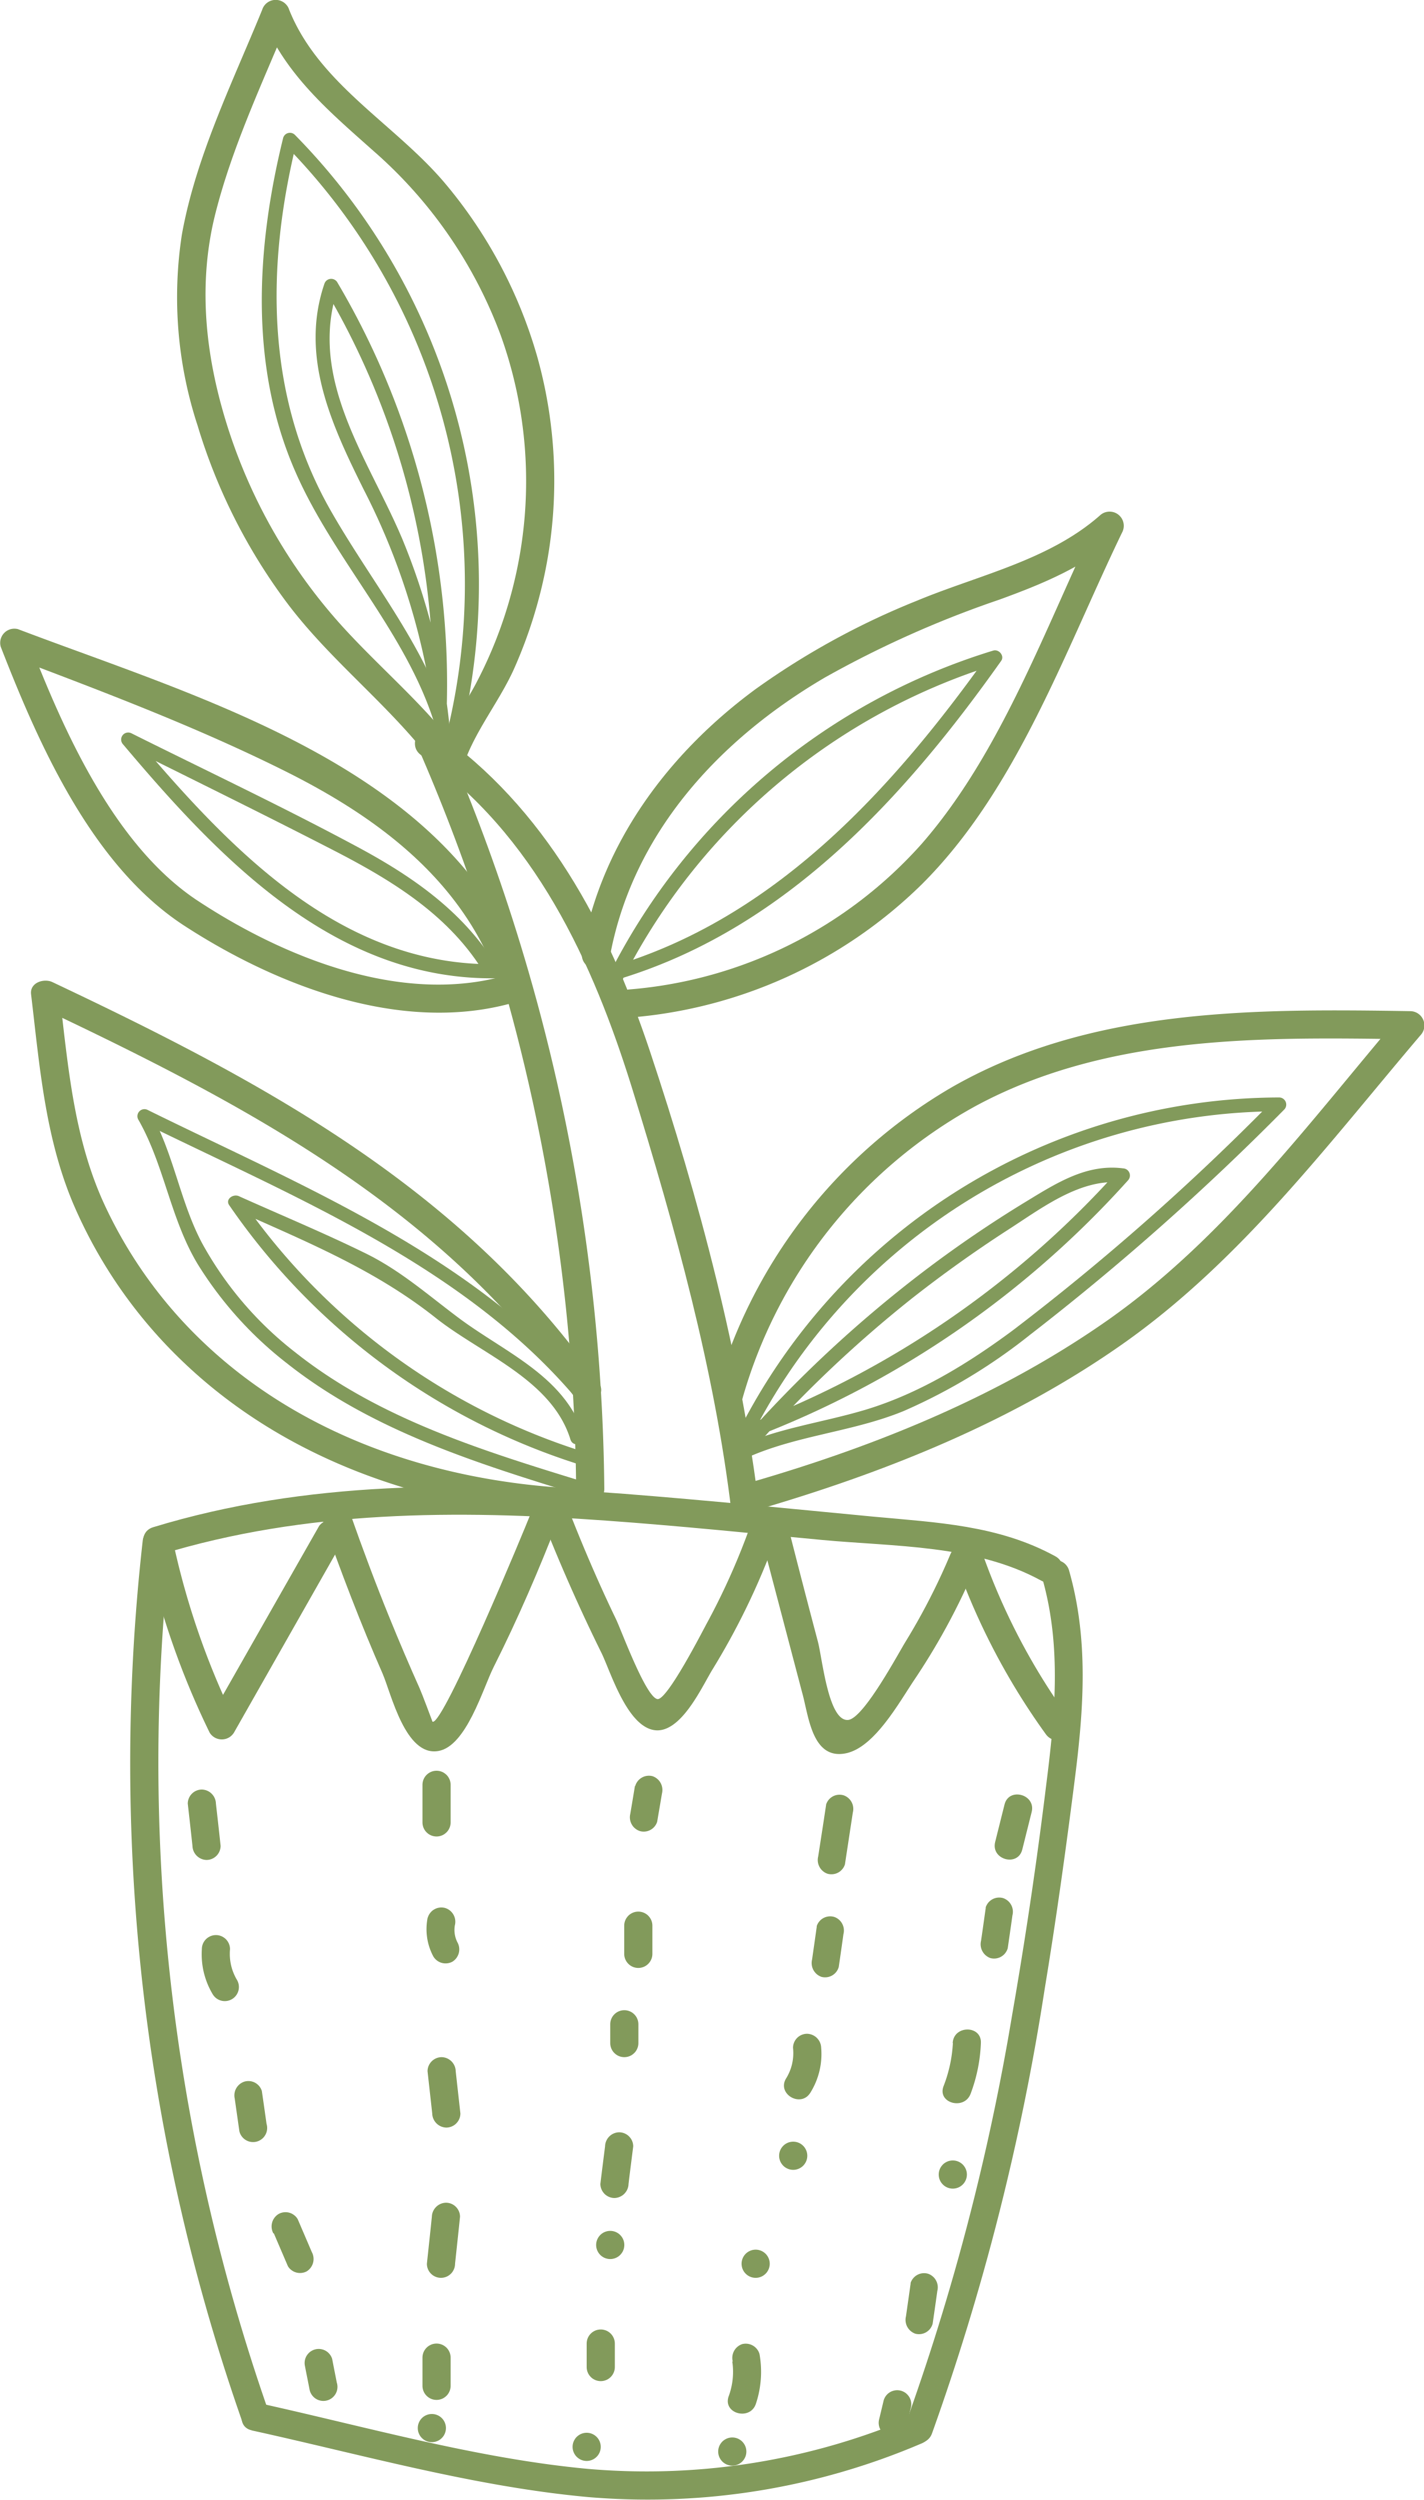 <?xml version="1.0" encoding="UTF-8"?>
<svg data-bbox="0.02 -0.012 151.702 266.2" viewBox="0 0 151.68 266.21" xmlns="http://www.w3.org/2000/svg" data-type="color">
    <g>
        <path d="M44.55 79.67a201.48 201.48 0 0 1 16.82 78.9 1.5 1.5 0 0 0 3 0 205.25 205.25 0 0 0-17.23-80.41c-.77-1.77-3.35-.24-2.59 1.51z" fill="#829a5b" data-color="1"/>
        <path d="M44.86 80.42c12.07 8.44 18.3 22 22.52 35.64 4.52 14.64 8.74 29.81 10.54 45 .23 1.9 3.23 1.92 3 0-2-16.6-6.44-33.35-11.72-49.2C64.77 98.61 58.09 86 46.38 77.83c-1.59-1.1-3.09 1.5-1.52 2.59z" fill="#829a5b" data-color="1"/>
        <path d="M17.1 165.54c15.47-4.73 31.57-4.76 47.56-3.6 7.64.55 15.26 1.33 22.89 2.05s16.35.49 23.35 4.33c1.69.93 3.21-1.66 1.51-2.59-6.06-3.32-12.62-3.59-19.37-4.22-8.84-.84-17.68-1.74-26.54-2.43-16.85-1.31-33.88-1.42-50.2 3.56-1.84.57-1.05 3.46.8 2.9z" fill="#829a5b" data-color="1"/>
        <path d="M15.2 164.09a211.75 211.75 0 0 0 10.57 93.69c.65 1.8 3.55 1 2.9-.8a209.49 209.49 0 0 1-10.47-92.89c.21-1.92-2.79-1.9-3 0z" fill="#829a5b" data-color="1"/>
        <path d="M111 168c2.12 7.38 1.36 14.81.41 22.31-1 8.15-2.21 16.29-3.62 24.38a249 249 0 0 1-11.41 43.66c-.67 1.81 2.22 2.6 2.89.8a255.94 255.94 0 0 0 12-47.3c1.23-7.45 2.27-14.93 3.22-22.42s1.48-14.89-.63-22.23a1.5 1.5 0 0 0-2.89.8z" fill="#829a5b" data-color="1"/>
        <path d="M26.82 258.82c11.83 2.6 23.77 6 35.86 7.1a74.18 74.18 0 0 0 35.52-5.73c1.75-.74 1-3.65-.8-2.9a72 72 0 0 1-34.72 5.63c-11.8-1.09-23.51-4.45-35.06-7-1.88-.41-2.69 2.48-.8 2.89z" fill="#829a5b" data-color="1"/>
        <path d="M79 149.24a51.56 51.56 0 0 1 25-31.5c14.11-7.58 30.66-7.31 46.22-7.06-.36-.85-.71-1.71-1.06-2.56-9.66 11.36-18.73 23.67-31 32.35-11.44 8.06-24.46 13.38-37.83 17.28-1.85.54-1.06 3.44.8 2.89 13.59-4 26.91-9.38 38.54-17.58 12.54-8.85 21.79-21.23 31.64-32.82a1.52 1.52 0 0 0-1.06-2.56c-16.59-.27-34.19-.37-49 8.18a54.7 54.7 0 0 0-25.07 32.59 1.5 1.5 0 0 0 2.89.79z" fill="#829a5b" data-color="1"/>
        <path d="M63.77 147.24c-14.54-20.73-35.83-32.08-58.2-42.66-.9-.42-2.41.06-2.26 1.3.9 7.56 1.48 15.12 4.45 22.21a50.88 50.88 0 0 0 11.64 16.84c10.93 10.51 25.68 15.54 40.6 16.51 1.93.12 1.92-2.88 0-3-14.13-.92-28.12-5.69-38.48-15.63A48.17 48.17 0 0 1 11 128c-3.16-7-3.76-14.57-4.66-22.12l-2.26 1.3c21.79 10.31 42.92 21.33 57.1 41.57 1.1 1.57 3.7.07 2.59-1.51z" fill="#829a5b" data-color="1"/>
        <path d="M64.91 102.17c2.33-13.27 11.6-23.36 22.92-30a110.64 110.64 0 0 1 18.64-8.32c4.66-1.7 9-3.49 12.81-6.8l-2.36-1.82c-5.56 11.55-10.25 24.91-18.77 34.66A46.77 46.77 0 0 1 67 105.37c-1.91.17-1.93 3.17 0 3A50.05 50.05 0 0 0 98.16 94.2c10.15-10.09 15.25-24.83 21.36-37.49a1.51 1.51 0 0 0-2.36-1.82c-5.44 4.79-12.93 6.35-19.49 9.08a81.48 81.48 0 0 0-17.18 9.41C71.18 80.23 64 89.85 62 101.38c-.33 1.88 2.56 2.69 2.89.79z" fill="#829a5b" data-color="1"/>
        <path d="M55.44 102.26C46.92 81.5 21.08 74.28 1.92 67a1.51 1.51 0 0 0-1.84 1.88c4.08 10.49 9.76 23.34 19.55 29.7s22.93 11.46 34.69 8.3a1.5 1.5 0 0 0-.79-2.9c-10.92 2.94-23.24-2-32.38-8C12.17 90.12 6.72 77.72 3 68.08l-1.87 1.85C11 73.66 21 77.44 30.43 82.15s18 11 22.11 20.91c.73 1.76 3.63 1 2.9-.8z" fill="#829a5b" data-color="1"/>
        <path d="M48.81 79.88c-3.81-5.09-8.73-9.07-12.92-13.82a57.73 57.73 0 0 1-11.45-20C22 38.64 21 30.87 22.84 23.16c1.79-7.34 5.12-14.33 8-21.3h-2.92c2.44 6.08 7.13 10 11.89 14.24a48.37 48.37 0 0 1 13.54 19.65 45.92 45.92 0 0 1 1.76 24.69 46.37 46.37 0 0 1-4.46 12.44c-1.44 2.69-3.31 5.1-4.24 8-.59 1.85 2.3 2.64 2.89.8 1.21-3.8 4-7.07 5.58-10.74a49.9 49.9 0 0 0 3.44-11.41A48.9 48.9 0 0 0 57.23 38a50 50 0 0 0-9.76-18.4C42.16 13.26 34 9 30.81 1.06a1.51 1.51 0 0 0-2.89 0C24.75 8.82 20.86 16.68 19.37 25a43.85 43.85 0 0 0 1.68 20.33A60.67 60.67 0 0 0 30.42 64c4.69 6.33 11.08 11.08 15.8 17.37 1.14 1.52 3.75 0 2.59-1.52z" fill="#829a5b" data-color="1"/>
        <path d="M15.65 165.45a86.45 86.45 0 0 0 6.68 19.06 1.52 1.52 0 0 0 2.59 0L36.57 164a1.5 1.5 0 0 0-2.57-1.51Q28.16 172.74 22.33 183h2.59a83.25 83.25 0 0 1-6.38-18.34c-.42-1.88-3.31-1.08-2.89.8z" fill="#829a5b" data-color="1"/>
        <path d="M34.41 162c1.94 5.48 4 10.89 6.34 16.22.92 2.13 2.43 8.85 5.93 8.25 3-.5 4.77-6.7 5.9-8.94 2.55-5.07 4.8-10.28 6.85-15.57.7-1.81-2.2-2.59-2.89-.8-.56 1.44-9.33 22.63-10.47 22.19 0 0-1.12-3-1.36-3.53q-1.66-3.71-3.19-7.47c-1.5-3.68-2.89-7.4-4.21-11.15-.64-1.81-3.54-1-2.9.8z" fill="#829a5b" data-color="1"/>
        <path d="M57.8 161.87c1.9 4.82 4 9.57 6.29 14.2 1 2.08 2.82 8.15 5.92 8.2 2.72 0 4.84-4.82 5.94-6.58a76.44 76.44 0 0 0 6.67-13.85c.67-1.81-2.23-2.59-2.9-.79a73.77 73.77 0 0 1-4.47 9.89c-.39.71-4.18 8.13-5.22 8-1.24-.2-3.86-7.36-4.41-8.5-1.79-3.71-3.42-7.5-4.93-11.34-.7-1.77-3.6-1-2.89.8z" fill="#829a5b" data-color="1"/>
        <path d="m81.18 164.05 4.35 16.53c.63 2.43 1.08 6.85 4.58 6.13 3.09-.64 5.72-5.53 7.4-8a71.17 71.17 0 0 0 6.61-12.39c.75-1.78-2.15-2.56-2.89-.8a68.33 68.33 0 0 1-4.74 9.25c-.83 1.34-4.52 8.27-6.16 8.39-2.09.16-2.73-6.5-3.21-8.34q-1.53-5.77-3-11.56a1.5 1.5 0 0 0-2.9.79z" fill="#829a5b" data-color="1"/>
        <path d="M101.86 166.53a72.39 72.39 0 0 0 9.54 18.15c1.12 1.54 3.72 0 2.59-1.52a69 69 0 0 1-9.23-17.42c-.65-1.81-3.55-1-2.9.79z" fill="#829a5b" data-color="1"/>
        <path d="M20 192.07c.17 1.5.34 3 .5 4.5a1.54 1.54 0 0 0 1.5 1.5 1.51 1.51 0 0 0 1.5-1.5c-.16-1.5-.33-3-.5-4.5a1.54 1.54 0 0 0-1.5-1.5 1.51 1.51 0 0 0-1.5 1.5z" fill="#829a5b" data-color="1"/>
        <path d="M21.5 207.57a8.3 8.3 0 0 0 1.15 4.79 1.5 1.5 0 0 0 2.59-1.52 5.41 5.41 0 0 1-.74-3.27 1.5 1.5 0 0 0-3 0z" fill="#829a5b" data-color="1"/>
        <path d="M25 223.47c.17 1.17.33 2.33.5 3.5a1.5 1.5 0 1 0 2.89-.8c-.16-1.16-.33-2.33-.5-3.5a1.5 1.5 0 0 0-1.84-1 1.54 1.54 0 0 0-1.05 1.8z" fill="#829a5b" data-color="1"/>
        <path d="m29.17 237.84 1.5 3.5a1.52 1.52 0 0 0 2 .54 1.55 1.55 0 0 0 .54-2.06l-1.5-3.5a1.51 1.51 0 0 0-2.05-.54 1.55 1.55 0 0 0-.54 2.06z" fill="#829a5b" data-color="1"/>
        <path d="M32.49 252c.16.84.33 1.67.49 2.5a1.5 1.5 0 1 0 2.89-.79c-.16-.84-.33-1.67-.49-2.51a1.5 1.5 0 0 0-2.89.8z" fill="#829a5b" data-color="1"/>
        <path d="M45 190.07v4a1.5 1.5 0 0 0 3 0v-4a1.5 1.5 0 0 0-3 0z" fill="#829a5b" data-color="1"/>
        <path d="M45.56 204.18a6.16 6.16 0 0 0 .6 4.17 1.52 1.52 0 0 0 2.05.54 1.54 1.54 0 0 0 .54-2 2.88 2.88 0 0 1-.3-1.86 1.53 1.53 0 0 0-1.05-1.85 1.51 1.51 0 0 0-1.84 1.05z" fill="#829a5b" data-color="1"/>
        <path d="m45.54 220.57.5 4.5a1.54 1.54 0 0 0 1.5 1.5 1.51 1.51 0 0 0 1.5-1.5l-.5-4.5a1.53 1.53 0 0 0-1.5-1.5 1.51 1.51 0 0 0-1.5 1.5z" fill="#829a5b" data-color="1"/>
        <path d="M46 236.07c-.17 1.66-.35 3.33-.53 5a1.5 1.5 0 0 0 3 0c.18-1.67.36-3.34.53-5a1.5 1.5 0 0 0-1.5-1.5 1.54 1.54 0 0 0-1.5 1.5z" fill="#829a5b" data-color="1"/>
        <path d="M45 251.07v3a1.5 1.5 0 0 0 3 0v-3a1.5 1.5 0 0 0-3 0z" fill="#829a5b" data-color="1"/>
        <path d="M46 260.07a1.5 1.5 0 0 0 0-3 1.5 1.5 0 0 0 0 3z" fill="#829a5b" data-color="1"/>
        <path d="M67.63 190.19c-.16 1-.33 2-.5 3a1.54 1.54 0 0 0 1.05 1.81 1.5 1.5 0 0 0 1.82-1l.51-3a1.55 1.55 0 0 0-1-1.85 1.52 1.52 0 0 0-1.85 1.05z" fill="#829a5b" data-color="1"/>
        <path d="M66.49 205.07v3a1.5 1.5 0 0 0 3 0v-3a1.5 1.5 0 0 0-3 0z" fill="#829a5b" data-color="1"/>
        <path d="M65 215.57v2a1.5 1.5 0 0 0 3 0v-2a1.5 1.5 0 0 0-3 0z" fill="#829a5b" data-color="1"/>
        <path d="M64.45 228.57c-.17 1.33-.34 2.66-.5 4a1.51 1.51 0 0 0 1.5 1.5 1.54 1.54 0 0 0 1.5-1.5c.16-1.34.33-2.67.5-4a1.51 1.51 0 0 0-1.5-1.5 1.53 1.53 0 0 0-1.5 1.5z" fill="#829a5b" data-color="1"/>
        <path d="M65 240.57a1.5 1.5 0 0 0 0-3 1.5 1.5 0 0 0 0 3z" fill="#829a5b" data-color="1"/>
        <path d="M62.49 249.57v2.5a1.5 1.5 0 1 0 3 0v-2.5a1.5 1.5 0 1 0-3 0z" fill="#829a5b" data-color="1"/>
        <path d="M62.49 262.07a1.5 1.5 0 0 0 0-3 1.5 1.5 0 0 0 0 3z" fill="#829a5b" data-color="1"/>
        <path d="M88 192.17q-.42 2.78-.85 5.53a1.55 1.55 0 0 0 1 1.84 1.51 1.51 0 0 0 1.85-1l.84-5.52a1.53 1.53 0 0 0-1-1.84 1.5 1.5 0 0 0-1.85 1z" fill="#829a5b" data-color="1"/>
        <path d="M87 205.17c-.17 1.17-.33 2.34-.5 3.5a1.56 1.56 0 0 0 1 1.85 1.51 1.51 0 0 0 1.84-1.05c.17-1.17.34-2.33.5-3.5a1.53 1.53 0 0 0-1-1.84 1.51 1.51 0 0 0-1.85 1z" fill="#829a5b" data-color="1"/>
        <path d="M84.47 218.08a5.11 5.11 0 0 1-.74 3.26c-1 1.65 1.58 3.16 2.59 1.51a7.77 7.77 0 0 0 1.15-4.77 1.54 1.54 0 0 0-1.5-1.5 1.5 1.5 0 0 0-1.5 1.5z" fill="#829a5b" data-color="1"/>
        <path d="M84.49 231.07a1.5 1.5 0 0 0 0-3 1.5 1.5 0 0 0 0 3z" fill="#829a5b" data-color="1"/>
        <path d="M80.49 242.57a1.5 1.5 0 0 0 0-3 1.5 1.5 0 0 0 0 3z" fill="#829a5b" data-color="1"/>
        <path d="M78 251.48a7.49 7.49 0 0 1-.39 3.72c-.63 1.83 2.27 2.62 2.9.8a10.79 10.79 0 0 0 .39-5.32 1.53 1.53 0 0 0-1.85-1.05 1.55 1.55 0 0 0-1 1.85z" fill="#829a5b" data-color="1"/>
        <path d="M78 262.57a1.5 1.5 0 0 0 0-3 1.5 1.5 0 0 0 0 3z" fill="#829a5b" data-color="1"/>
        <path d="M107 192.16c-.34 1.34-.67 2.67-1 4-.47 1.88 2.42 2.68 2.89.8.33-1.33.67-2.67 1-4 .47-1.87-2.42-2.67-2.89-.8z" fill="#829a5b" data-color="1"/>
        <path d="M105 203.17c-.17 1.17-.33 2.34-.5 3.5a1.56 1.56 0 0 0 1 1.85 1.51 1.51 0 0 0 1.84-1.05c.17-1.17.34-2.33.5-3.5a1.53 1.53 0 0 0-1-1.84 1.51 1.51 0 0 0-1.85 1z" fill="#829a5b" data-color="1"/>
        <path d="M101.5 217.57a14.84 14.84 0 0 1-1 4.6c-.68 1.8 2.22 2.59 2.89.79a17.07 17.07 0 0 0 1.09-5.39c.09-1.93-2.91-1.92-3 0z" fill="#829a5b" data-color="1"/>
        <path d="M101.49 233.07a1.5 1.5 0 0 0 0-3 1.5 1.5 0 0 0 0 3z" fill="#829a5b" data-color="1"/>
        <path d="M97 243.17c-.17 1.17-.33 2.34-.5 3.5a1.56 1.56 0 0 0 1 1.85 1.51 1.51 0 0 0 1.84-1.05c.17-1.17.34-2.33.5-3.5a1.53 1.53 0 0 0-1-1.84 1.51 1.51 0 0 0-1.85 1z" fill="#829a5b" data-color="1"/>
        <path d="m94.11 255.69-.48 2a1.5 1.5 0 0 0 2.89.79l.48-2a1.5 1.5 0 1 0-2.89-.8z" fill="#829a5b" data-color="1"/>
        <path d="M66.32 104.31a66.65 66.65 0 0 1 39.85-33.58l-.85-1.1C95.28 83.74 83 97.35 66 102.68c-.92.28-.52 1.73.4 1.44 17.42-5.45 30-19.28 40.24-33.74.39-.54-.25-1.28-.84-1.1A68.09 68.09 0 0 0 65 103.55c-.44.86.85 1.62 1.29.76z" fill="#829a5b" data-color="1"/>
        <path d="M48.86 82.07C47.55 71.4 40.37 63.4 35.23 54.38c-6.95-12.19-6.9-26-3.63-39.29l-1.25.33A66.67 66.67 0 0 1 47.47 78.6a.75.75 0 0 0 1.45.39 68.22 68.22 0 0 0-17.51-64.63.75.75 0 0 0-1.25.33c-2.85 11.59-3.61 24.14 1.2 35.31 4.72 11 14.49 19.74 16 32 .12 1 1.62 1 1.5 0z" fill="#829a5b" data-color="1"/>
        <path d="M48.11 80.08a71.15 71.15 0 0 0-5.24-22.64C39.29 48.91 32.72 40.35 36 30.66l-1.37.18a82.49 82.49 0 0 1 11.43 45.21c0 1 1.46 1 1.5 0a84.07 84.07 0 0 0-11.64-46 .76.76 0 0 0-1.37.18c-2.62 7.73.76 15 4.19 21.9a72.89 72.89 0 0 1 7.87 27.91c.06 1 1.56 1 1.5 0z" fill="#829a5b" data-color="1"/>
        <path d="M79.36 154.34a63.22 63.22 0 0 1 56.91-36c-.18-.43-.35-.86-.53-1.28a257.81 257.81 0 0 1-27.83 24.59c-4.8 3.56-10 6.75-15.73 8.48-4.82 1.44-9.79 2-14.33 4.26-.86.44-.11 1.73.75 1.3 5.55-2.81 11.91-3.07 17.64-5.42a60 60 0 0 0 13.47-8.12 272.17 272.17 0 0 0 27.09-24 .76.76 0 0 0-.53-1.28 64.69 64.69 0 0 0-58.2 36.79c-.41.87.89 1.63 1.29.76z" fill="#829a5b" data-color="1"/>
        <path d="M80.08 154.51a132 132 0 0 1 17.08-16.26q4.94-3.88 10.23-7.3c3.57-2.29 7.79-5.57 12.23-5-.18-.42-.35-.85-.53-1.28a101.06 101.06 0 0 1-39.34 27c-.89.34-.5 1.79.4 1.45a102.75 102.75 0 0 0 40-27.42.76.76 0 0 0-.53-1.28c-3.88-.5-7.09 1.57-10.28 3.51a128.5 128.5 0 0 0-11.07 7.55A133.5 133.5 0 0 0 79 153.45c-.64.73.42 1.79 1.06 1.06z" fill="#829a5b" data-color="1"/>
        <path d="M62.15 157.79c-10.7-3.29-21.75-6.69-30.65-13.74a37.54 37.54 0 0 1-10-11.71c-2.34-4.44-3-9.52-5.48-13.88l-1 1c16.59 8.17 35.1 15.58 47.06 30.31.61.75 1.67-.31 1.07-1.06C51 133.9 32.42 126.43 15.71 118.19a.75.75 0 0 0-1 1c2.79 4.85 3.42 10.55 6.33 15.4a40 40 0 0 0 9.56 10.62c9.07 7.17 20.29 10.65 31.17 14 .92.29 1.32-1.16.4-1.45z" fill="#829a5b" data-color="1"/>
        <path d="M63.17 154.91a69.69 69.69 0 0 1-37.49-27.24l-1 1c7.67 3.45 15.13 6.43 21.75 11.69 4.86 3.85 12.37 6.57 14.33 12.93.28.92 1.73.53 1.44-.4-2-6.33-8.39-8.85-13.3-12.51-3.23-2.41-6.14-5-9.78-6.82-4.48-2.21-9.12-4.13-13.68-6.18-.61-.27-1.5.34-1 1a71.29 71.29 0 0 0 38.39 27.92.75.75 0 0 0 .4-1.44z" fill="#829a5b" data-color="1"/>
        <path d="M53.26 102.67c-17 .46-29-12.52-39.11-24.47l-.91 1.18C20.5 83 27.8 86.58 35 90.28c6.23 3.18 12.38 6.79 16.25 12.81.52.81 1.82.06 1.3-.76-3.6-5.59-9-9.23-14.77-12.3C30 85.86 21.94 82.05 14 78.09a.75.75 0 0 0-.9 1.17c10.35 12.27 22.8 25.38 40.17 24.91a.75.75 0 0 0 0-1.5z" fill="#829a5b" data-color="1"/>
    </g>
</svg>
